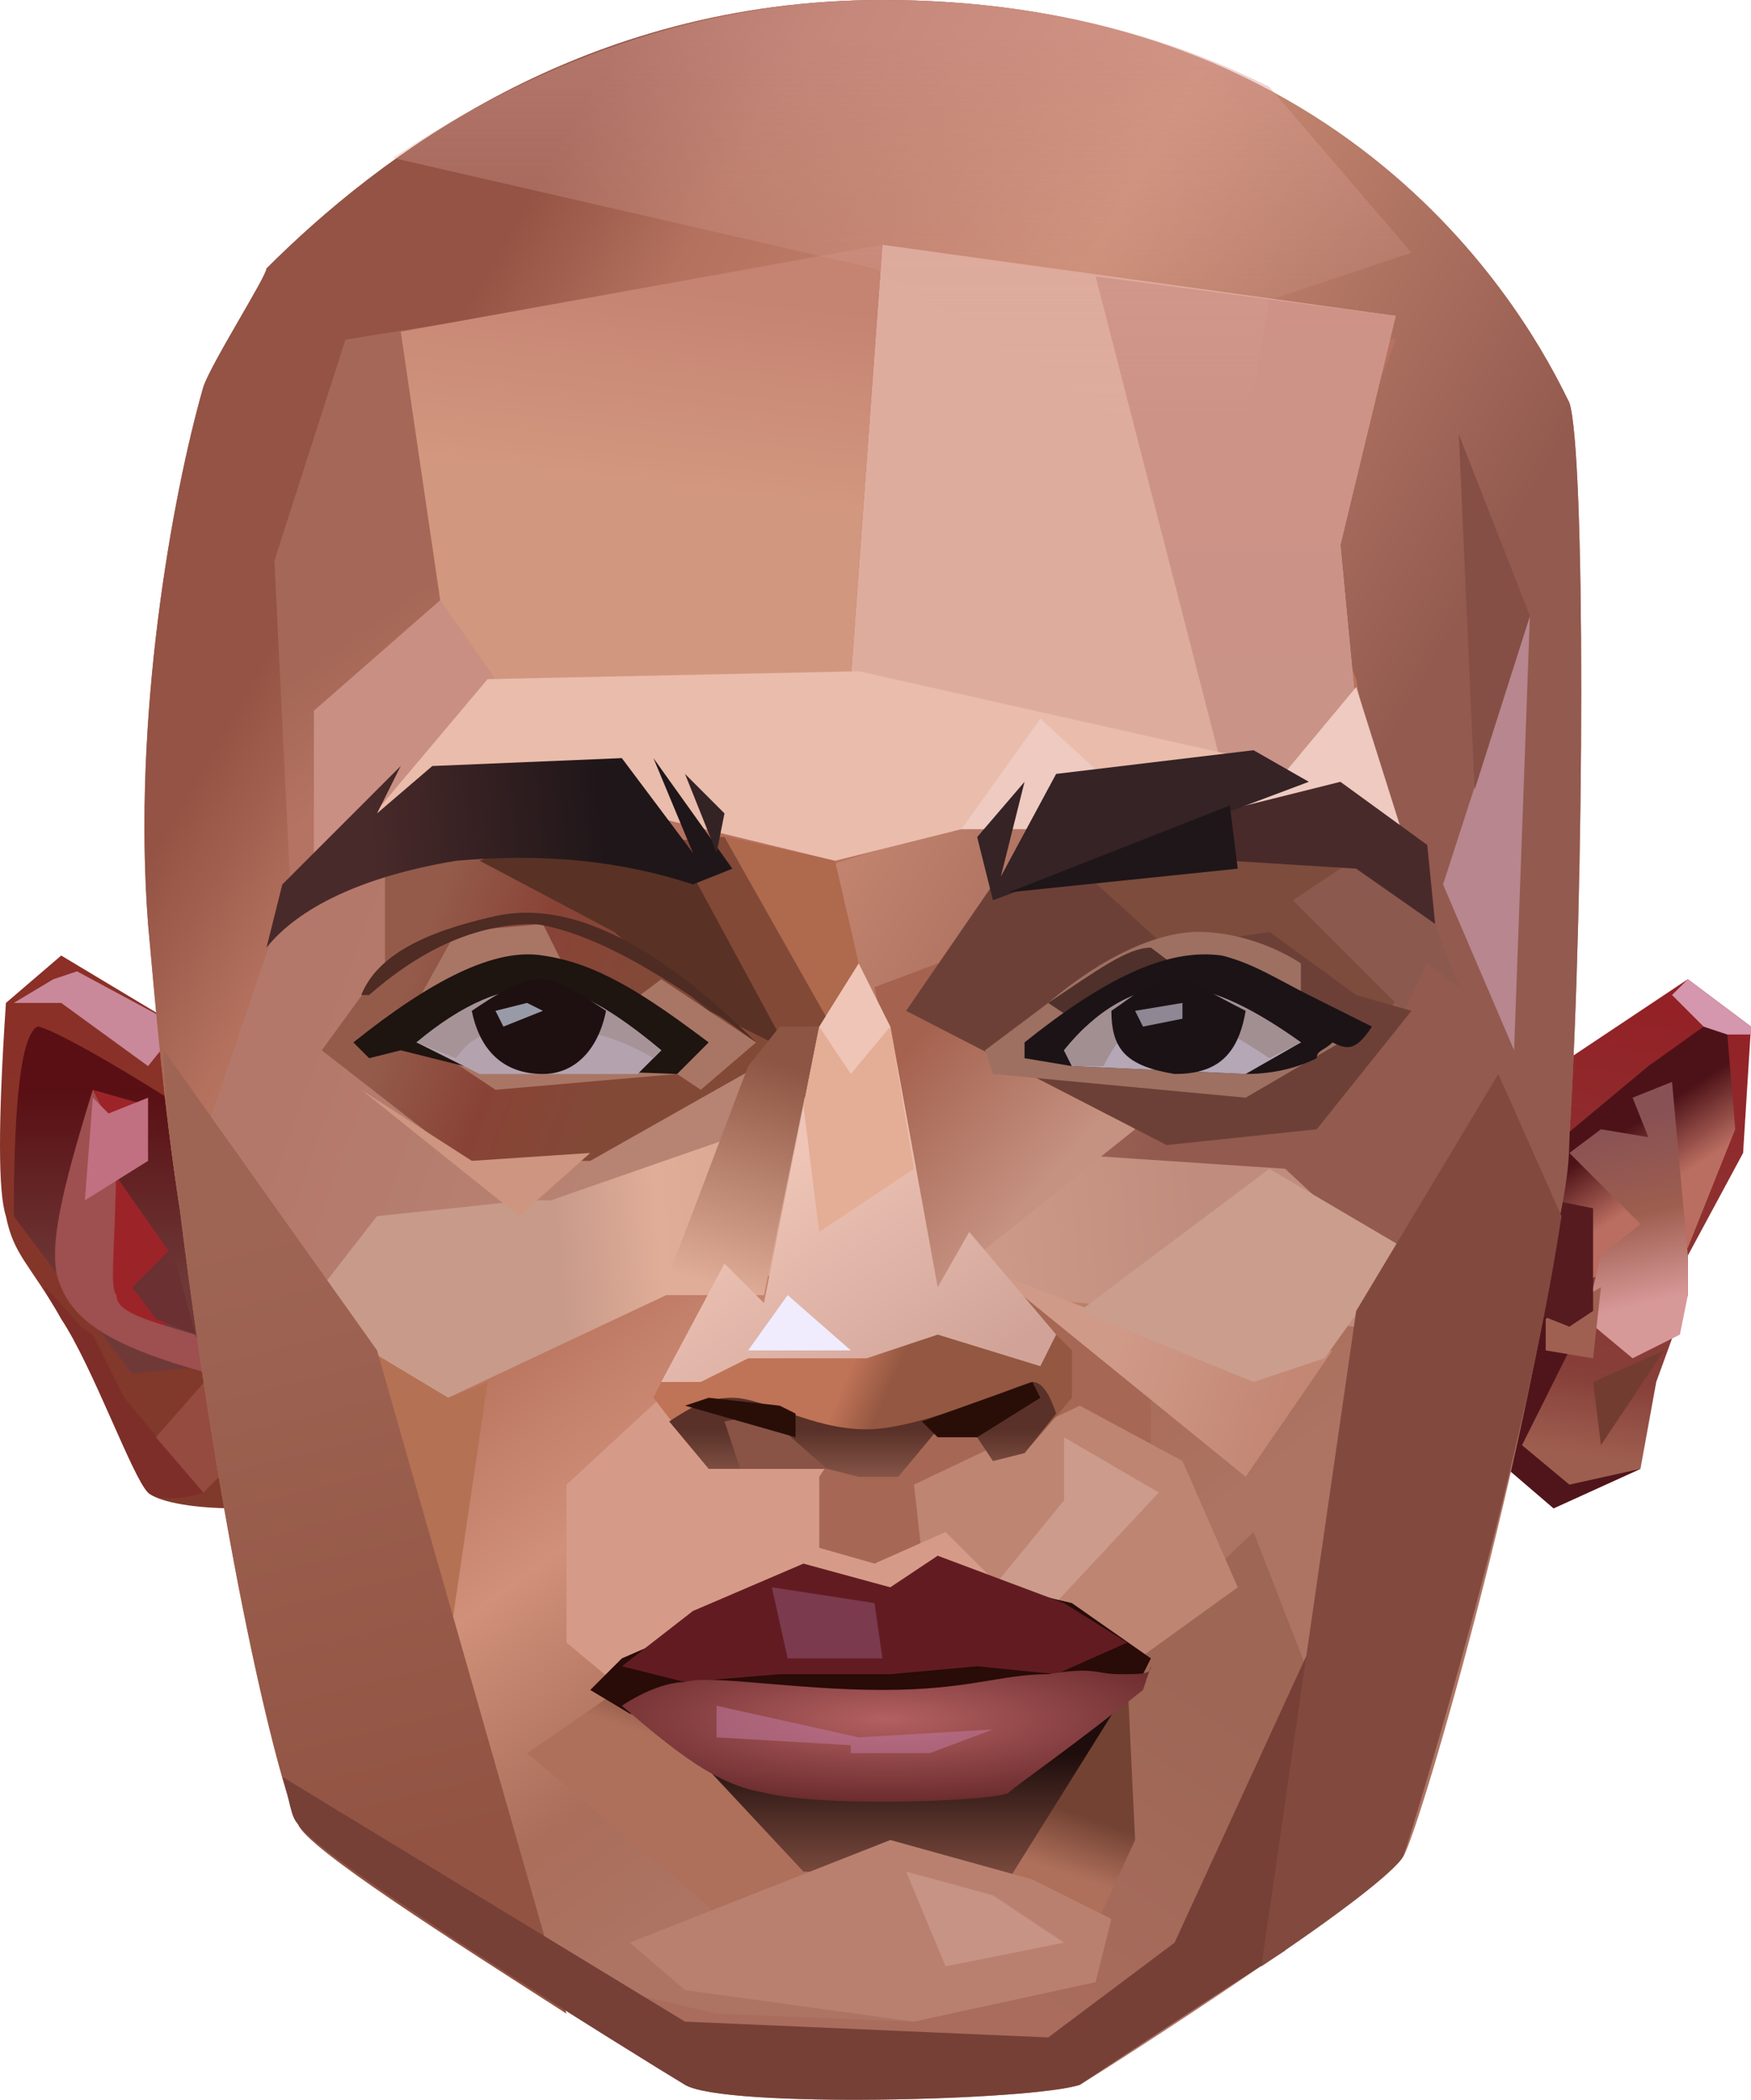 <?xml version="1.0" encoding="UTF-8" standalone="no"?>
<svg
   width="221.75"
   height="265.893"
   viewBox="0 0 221.75 265.893"
   version="1.1"
   id="svg267"
   sodipodi:docname="cb-layer-0919.svg"
   xmlns:inkscape="http://www.inkscape.org/namespaces/inkscape"
   xmlns:sodipodi="http://sodipodi.sourceforge.net/DTD/sodipodi-0.dtd"
   xmlns="http://www.w3.org/2000/svg"
   xmlns:svg="http://www.w3.org/2000/svg">
  <sodipodi:namedview
     id="namedview269"
     pagecolor="#ffffff"
     bordercolor="#666666"
     borderopacity="1.0"
     inkscape:pageshadow="2"
     inkscape:pageopacity="0.0"
     inkscape:pagecheckerboard="0" />
  <defs
     id="defs147">
    <linearGradient
       x1="299.467"
       y1="4.388"
       x2="296.689"
       y2="44.209"
       id="id-111278"
       gradientTransform="scale(0.691,1.447)"
       gradientUnits="userSpaceOnUse">
      <stop
         stop-color="#932126"
         offset="0%"
         id="stop2" />
      <stop
         stop-color="#873F39"
         offset="82%"
         id="stop4" />
      <stop
         stop-color="#9E5E4F"
         offset="100%"
         id="stop6" />
    </linearGradient>
    <linearGradient
       x1="245.483"
       y1="25.502"
       x2="241.984"
       y2="18.213"
       id="id-111279"
       gradientTransform="scale(0.857,1.166)"
       gradientUnits="userSpaceOnUse">
      <stop
         stop-color="#BA6E61"
         offset="0%"
         id="stop9" />
      <stop
         stop-color="#4D1217"
         offset="100%"
         id="stop11" />
    </linearGradient>
    <linearGradient
       x1="315.434"
       y1="13.453"
       x2="317.038"
       y2="29.034"
       id="id-111280"
       gradientTransform="scale(0.655,1.528)"
       gradientUnits="userSpaceOnUse">
      <stop
         stop-color="#885154"
         offset="0%"
         id="stop14" />
      <stop
         stop-color="#9E5E4F"
         offset="52%"
         id="stop16" />
      <stop
         stop-color="#D79898"
         offset="100%"
         id="stop18" />
    </linearGradient>
    <linearGradient
       x1="23.201"
       y1="0"
       x2="25.026"
       y2="40.158"
       id="id-111281"
       gradientTransform="scale(0.652,1.534)"
       gradientUnits="userSpaceOnUse">
      <stop
         stop-color="#8B2F27"
         offset="0%"
         id="stop21" />
      <stop
         stop-color="#803A2B"
         offset="100%"
         id="stop23" />
    </linearGradient>
    <linearGradient
       x1="14.407"
       y1="31.019"
       x2="14.407"
       y2="12.496"
       id="id-111282"
       gradientTransform="scale(0.739,1.354)"
       gradientUnits="userSpaceOnUse">
      <stop
         stop-color="#6F3938"
         offset="0%"
         id="stop26" />
      <stop
         stop-color="#590F13"
         offset="100%"
         id="stop28" />
    </linearGradient>
    <linearGradient
       x1="73.244"
       y1="46.191"
       x2="137.031"
       y2="173.765"
       id="id-111283"
       gradientTransform="scale(0.827,1.209)"
       gradientUnits="userSpaceOnUse">
      <stop
         stop-color="#A56757"
         offset="0%"
         id="stop31" />
      <stop
         stop-color="#B57363"
         offset="10%"
         id="stop33" />
      <stop
         stop-color="#B9735D"
         offset="53%"
         id="stop35" />
      <stop
         stop-color="#D0907A"
         offset="70%"
         id="stop37" />
      <stop
         stop-color="#AA6E5A"
         offset="88%"
         id="stop39" />
      <stop
         stop-color="#AD7464"
         offset="100%"
         id="stop41" />
    </linearGradient>
    <linearGradient
       x1="34.506"
       y1="218.811"
       x2="88.864"
       y2="216.679"
       id="id-111284"
       gradientTransform="scale(1.501,0.666)"
       gradientUnits="userSpaceOnUse">
      <stop
         stop-color="#C89A8A"
         offset="0%"
         id="stop44" />
      <stop
         stop-color="#E0AD98"
         offset="16%"
         id="stop46" />
      <stop
         stop-color="#C08C7D"
         offset="100%"
         id="stop48" />
    </linearGradient>
    <linearGradient
       x1="51.577"
       y1="164.382"
       x2="18.025"
       y2="155.659"
       id="id-111285"
       gradientTransform="scale(1.177,0.849)"
       gradientUnits="userSpaceOnUse">
      <stop
         stop-color="#B78372"
         offset="0%"
         id="stop51" />
      <stop
         stop-color="#B4786A"
         offset="100%"
         id="stop53" />
    </linearGradient>
    <linearGradient
       x1="45.013"
       y1="29.097"
       x2="156.265"
       y2="85.579"
       id="id-111286"
       gradientTransform="scale(1.063,0.941)"
       gradientUnits="userSpaceOnUse">
      <stop
         stop-color="#945344"
         offset="0%"
         id="stop56" />
      <stop
         stop-color="#B3715E"
         offset="16%"
         id="stop58" />
      <stop
         stop-color="#CB8C74"
         offset="51%"
         id="stop60" />
      <stop
         stop-color="#935A4F"
         offset="100%"
         id="stop62" />
    </linearGradient>
    <linearGradient
       x1="40.136"
       y1="98.612"
       x2="45.657"
       y2="152.251"
       id="id-111287"
       gradientTransform="scale(0.647,1.547)"
       gradientUnits="userSpaceOnUse">
      <stop
         stop-color="#9F6554"
         offset="0%"
         id="stop65" />
      <stop
         stop-color="#925343"
         offset="100%"
         id="stop67" />
    </linearGradient>
    <linearGradient
       x1="120.121"
       y1="250.963"
       x2="87.692"
       y2="286.556"
       id="id-111288"
       gradientTransform="scale(1.163,0.86)"
       gradientUnits="userSpaceOnUse">
      <stop
         stop-color="#9D6655"
         offset="0%"
         id="stop70" />
      <stop
         stop-color="#A96C5D"
         offset="100%"
         id="stop72" />
    </linearGradient>
    <linearGradient
       x1="70.413"
       y1="333.729"
       x2="64.703"
       y2="341.516"
       id="id-111289"
       gradientTransform="scale(1.483,0.674)"
       gradientUnits="userSpaceOnUse">
      <stop
         stop-color="#734233"
         offset="0%"
         id="stop75" />
      <stop
         stop-color="#AE705B"
         offset="100%"
         id="stop77" />
    </linearGradient>
    <linearGradient
       x1="64.406"
       y1="335.948"
       x2="64.406"
       y2="360.29"
       id="id-111290"
       gradientTransform="scale(1.514,0.661)"
       gradientUnits="userSpaceOnUse">
      <stop
         stop-color="#1E0D0C"
         offset="0%"
         id="stop80" />
      <stop
         stop-color="#7F4D40"
         offset="100%"
         id="stop82" />
    </linearGradient>
    <linearGradient
       x1="95.348"
       y1="223.767"
       x2="113.07"
       y2="227.111"
       id="id-111291"
       gradientTransform="scale(1.286,0.778)"
       gradientUnits="userSpaceOnUse">
      <stop
         stop-color="#D09A88"
         offset="0%"
         id="stop85" />
      <stop
         stop-color="#C38774"
         offset="100%"
         id="stop87" />
    </linearGradient>
    <linearGradient
       x1="25.58"
       y1="160.097"
       x2="49.144"
       y2="165.732"
       id="id-111292"
       gradientTransform="scale(1.249,0.8)"
       gradientUnits="userSpaceOnUse">
      <stop
         stop-color="#945B4B"
         offset="0%"
         id="stop90" />
      <stop
         stop-color="#894336"
         offset="50%"
         id="stop92" />
      <stop
         stop-color="#824937"
         offset="100%"
         id="stop94" />
    </linearGradient>
    <linearGradient
       x1="187.28"
       y1="26.164"
       x2="187.28"
       y2="76.997"
       id="id-111293"
       gradientTransform="scale(0.748,1.338)"
       gradientUnits="userSpaceOnUse">
      <stop
         stop-color="#CE9386"
         offset="0%"
         id="stop97" />
      <stop
         stop-color="#C99387"
         offset="100%"
         id="stop99" />
    </linearGradient>
    <linearGradient
       x1="60.296"
       y1="37.86"
       x2="56.821"
       y2="63.925"
       id="id-111294"
       gradientTransform="scale(1.053,0.95)"
       gradientUnits="userSpaceOnUse">
      <stop
         stop-color="#C58372"
         offset="0%"
         id="stop102" />
      <stop
         stop-color="#D2977F"
         offset="100%"
         id="stop104" />
    </linearGradient>
    <linearGradient
       x1="76.738"
       y1="77.805"
       x2="76.738"
       y2="7.155"
       id="id-111295"
       gradientTransform="scale(1.442,0.693)"
       gradientUnits="userSpaceOnUse">
      <stop
         stop-color="#DEAC9D"
         offset="0%"
         stop-opacity="0"
         id="stop107" />
      <stop
         stop-color="#D69C96"
         offset="100%"
         id="stop109" />
    </linearGradient>
    <radialGradient
       cx="18.975"
       cy="40.89"
       r="20.68"
       id="id-111296"
       fx="18.975"
       fy="40.89"
       gradientTransform="scale(1.976,0.506)"
       gradientUnits="userSpaceOnUse">
      <stop
         stop-color="#B36061"
         offset="0%"
         id="stop112" />
      <stop
         stop-color="#6C2C2E"
         offset="100%"
         id="stop114" />
    </radialGradient>
    <linearGradient
       x1="126.994"
       y1="102.835"
       x2="122.561"
       y2="125.782"
       id="id-111297"
       gradientTransform="scale(0.767,1.304)"
       gradientUnits="userSpaceOnUse">
      <stop
         stop-color="#8D5644"
         offset="0%"
         id="stop117" />
      <stop
         stop-color="#E0AD98"
         offset="100%"
         id="stop119" />
    </linearGradient>
    <linearGradient
       x1="68.841"
       y1="273.174"
       x2="72.597"
       y2="273.857"
       id="id-111298"
       gradientTransform="scale(1.552,0.644)"
       gradientUnits="userSpaceOnUse">
      <stop
         stop-color="#BF7357"
         offset="0%"
         id="stop122" />
      <stop
         stop-color="#945741"
         offset="100%"
         id="stop124" />
    </linearGradient>
    <linearGradient
       x1="130.346"
       y1="117.545"
       x2="146.531"
       y2="135.568"
       id="id-111299"
       gradientTransform="scale(0.897,1.115)"
       gradientUnits="userSpaceOnUse">
      <stop
         stop-color="#A5624F"
         offset="0%"
         id="stop127" />
      <stop
         stop-color="#C59181"
         offset="100%"
         id="stop129" />
    </linearGradient>
    <linearGradient
       x1="112.222"
       y1="136.514"
       x2="131.269"
       y2="166.372"
       id="id-111300"
       gradientTransform="scale(0.971,1.03)"
       gradientUnits="userSpaceOnUse">
      <stop
         stop-color="#EEC5B7"
         offset="0%"
         id="stop132" />
      <stop
         stop-color="#D1A398"
         offset="100%"
         id="stop134" />
    </linearGradient>
    <linearGradient
       x1="54.188"
       y1="381.513"
       x2="54.188"
       y2="365.751"
       id="id-111301"
       gradientTransform="scale(2.021,0.495)"
       gradientUnits="userSpaceOnUse">
      <stop
         stop-color="#925F51"
         offset="0%"
         id="stop137" />
      <stop
         stop-color="#593128"
         offset="100%"
         id="stop139" />
    </linearGradient>
    <linearGradient
       x1="27.47"
       y1="19.693"
       x2="8.279"
       y2="20.446"
       id="id-111302"
       gradientTransform="scale(1.568,0.638)"
       gradientUnits="userSpaceOnUse">
      <stop
         stop-color="#1F1619"
         offset="0%"
         id="stop142" />
      <stop
         stop-color="#492A2A"
         offset="100%"
         id="stop144" />
    </linearGradient>
  </defs>
  <g
     transform="translate(-0.25)"
     id="id-111303">
    <g
       id="id-111304">
      <g
         transform="translate(0,121)"
         id="id-111305">
        <polygon
           points="222,9 221,25 214,38 214,43 210,54 208,65 197,70 190,64 199,13 214,3 "
           fill="url(#id-111278)"
           id="id-111306"
           style="fill:url(#id-111278)" />
        <polygon
           points="216,9 219,10 220,22 214,37 195,43 197,24 209,14 "
           fill="url(#id-111279)"
           id="id-111307"
           style="fill:url(#id-111279)" />
        <polygon
           points="199,25 203,22 209,23 207,18 212,16 214,38 214,43 213,48 207,51 201,46 203,38 208,34 "
           fill="url(#id-111280)"
           id="polygon151"
           style="fill:url(#id-111280)" />
        <polygon
           points="222,9 222,10 219,10 216,9 212,5 214,3 "
           fill="#d497ad"
           id="polygon153" />
        <polygon
           points="190,64 194,42 199,50 193,62 199,67 208,65 197,70 "
           fill="#50151b"
           id="polygon155" />
        <polygon
           points="211,50 203,62 202,54 "
           fill="#723c31"
           id="id-111311" />
        <polygon
           points="203,42 196,46 196,50 202,51 "
           fill="#a06051"
           id="id-111312" />
        <polygon
           points="202,45 202,32 197,31 194,45 199,47 "
           fill="#561b1f"
           id="id-111313" />
        <path
           d="M 30,70 C 24,70 20,69 19,68 17,66 12,52 8,46 4,39 2,38 1,33 0,30 0,21 1,6 L 8,0 23,9 Z"
           fill="url(#id-111281)"
           id="id-111314"
           style="fill:url(#id-111281)" />
        <polygon
           points="7,3 10,2 23,9 19,14 8,6 2,6 "
           fill="#c9899b"
           id="polygon161" />
        <path
           d="m 26,68 c -3,1 -6,1 -7,0 C 17,66 12,52 8,46 7,44 6,43 6,42 c 3,3 4,5 6,6 1,2 2,4 4,8 z"
           fill="#7e2e28"
           id="path163" />
        <polygon
           points="27,53 20,61 26,68 29,65 "
           fill="#954b3f"
           id="polygon165" />
        <path
           d="M 23,19 C 12,12 6,9 5,9 3,10 2,18 2,33 l 15,20 9,-1 z"
           fill="url(#id-111282)"
           id="id-111318"
           style="fill:url(#id-111282)" />
        <polygon
           points="18,26 15,28 22,38 21,49 12,44 12,17 19,19 "
           fill="#9c2429"
           id="id-111319" />
        <path
           d="M 27,53 C 16,50 10,47 8,42 6,38 8,30 12,17 l 3,6 c 0,13 -1,19 0,20 0,2 3,3 10,5 z"
           fill="#9e4f4f"
           id="id-111320" />
        <polygon
           points="19,18 14,20 12,18 11,31 19,26 "
           fill="#c07080"
           id="id-111321" />
        <polygon
           points="22,37 25,48 20,46 17,42 "
           fill="#6a3032"
           id="id-111322" />
      </g>
      <g
         transform="translate(18)"
         id="id-111323">
        <path
           d="M 20,231 C 18,227 11,201 5,153 3,140 2,128 1,117 -1,91 4,63 8,49 9,46 16,35 16,34 30,20 56,0 94,0 c 63,0 84,45 87,51 2,6 2,60 0,93 -3,33 -19,88 -21,91 -2,4 -36,26 -41,29 -6,2 -45,3 -50,0 -5,-3 -47,-29 -49,-33 z"
           fill="url(#id-111283)"
           id="id-111324"
           style="fill:url(#id-111283)" />
        <polygon
           points="33,106 149,120 167,144 154,168 73,161 39,177 29,171 7,140 17,117 "
           fill="url(#id-111284)"
           id="id-111325"
           style="fill:url(#id-111284)" />
        <polygon
           points="33,106 31,136 77,131 86,136 75,144 52,152 49,152 30,154 23,163 7,140 17,117 "
           fill="url(#id-111285)"
           id="polygon175"
           style="fill:url(#id-111285)" />
        <path
           d="M 5,153 C 3,140 2,128 1,117 -1,91 4,63 8,49 9,46 16,35 16,34 30,20 56,0 94,0 c 63,0 84,45 87,51 2,6 2,60 0,93 0,5 -1,9 -2,14 l -20,3 -14,-13 -30,-2 -14,15 -15,-51 22,-7 c 36,5 53,8 53,7 -3,-10 -6,-18 -7,-24 -2,-5 -3,-10 -5,-17 L 159,43 95,32 26,43 l -9,28 2,41 z"
           fill="url(#id-111286)"
           id="path177"
           style="fill:url(#id-111286)" />
        <polygon
           points="39,177 29,171 39,209 44,175 "
           fill="#b57154"
           id="polygon179" />
        <path
           d="M 20,231 C 18,227 11,201 5,153 4,146 3,140 3,133 l 27,38 24,84 C 40,246 21,234 20,231 Z"
           fill="url(#id-111287)"
           id="path181"
           style="fill:url(#id-111287)" />
        <polygon
           points="148,212 132,249 115,262 65,259 56,251 73,255 98,256 120,214 141,194 "
           fill="url(#id-111288)"
           id="id-111330"
           style="fill:url(#id-111288)" />
        <path
           d="m 20,231 c -1,-1 -1,-3 -2,-6 l 51,31 46,2 16,-12 17,-37 -3,38 c -11,7 -23,15 -26,17 -6,2 -45,3 -50,0 -5,-3 -47,-29 -49,-33 z"
           fill="#764037"
           id="path184" />
        <polygon
           points="103,202 128,183 128,174 108,161 80,183 80,201 "
           fill="#a66755"
           id="id-111332" />
        <polygon
           points="119,178 132,185 139,201 121,214 99,197 98,188 "
           fill="#be8572"
           id="id-111333" />
        <polygon
           points="117,182 129,189 115,204 108,201 117,190 "
           fill="#cc9b8c"
           id="id-111334" />
        <polygon
           points="54,188 67,176 88,184 86,187 86,196 93,198 102,194 113,205 60,213 54,208 "
           fill="#d69b88"
           id="id-111335" />
        <polygon
           points="125,212 126,233 120,246 75,244 49,222 65,211 "
           fill="url(#id-111289)"
           id="id-111336"
           style="fill:url(#id-111289)" />
        <polygon
           points="84,237 70,222 125,214 110,238 "
           fill="url(#id-111290)"
           id="id-111337"
           style="fill:url(#id-111290)" />
        <polygon
           points="95,233 113,238 123,243 121,251 98,256 69,252 62,246 "
           fill="#ba806f"
           id="id-111338" />
        <polygon
           points="108,240 117,246 102,249 97,237 "
           fill="#c69384"
           id="id-111339" />
        <polygon
           points="108,161 141,174 151,171 140,187 "
           fill="url(#id-111291)"
           id="id-111340"
           style="fill:url(#id-111291)" />
        <polygon
           points="157,130 163,120 151,101 117,109 126,125 "
           fill="#7d4c3d"
           id="id-111341" />
        <polygon
           points="141,175 119,166 143,148 160,158 150,172 "
           fill="#cb9d8d"
           id="polygon196" />
        <polygon
           points="155,108 164,117 167,125 163,122 160,128 146,114 "
           fill="#8c594e"
           id="id-111343" />
        <polygon
           points="88,109 70,105 86,130 91,122 "
           fill="#af694d"
           id="id-111344" />
        <polygon
           points="57,147 80,134 85,140 87,129 74,106 31,109 31,122 23,133 41,147 "
           fill="url(#id-111292)"
           id="id-111345"
           style="fill:url(#id-111292)" />
        <polygon
           points="72,128 82,133 69,109 52,105 43,109 60,118 "
           fill="#593225"
           id="id-111346" />
        <polygon
           points="57,146 42,147 28,138 48,154 "
           fill="#ce9581"
           id="id-111347" />
        <polygon
           points="152,69 154,90 145,103 90,86 94,31 159,40 "
           fill="#deac9d"
           id="id-111348" />
        <path
           d="m 180,154 c -5,33 -19,78 -20,81 -1,2 -9,8 -18,14 l 12,-83 18,-30 z"
           fill="#824a3f"
           id="path204" />
        <polygon
           points="152,69 154,90 145,103 138,101 121,35 159,40 "
           fill="url(#id-111293)"
           id="polygon206"
           style="fill:url(#id-111293)" />
        <polygon
           points="94,31 90,86 42,86 38,76 33,42 "
           fill="url(#id-111294)"
           id="id-111351"
           style="fill:url(#id-111294)" />
        <polygon
           points="22,90 22,112 45,86 38,76 "
           fill="#c98f82"
           id="id-111352" />
        <path
           d="M 32,20 C 47,10 68,0 94,0 c 21,0 37,5 49,11 l 18,21 -18,6 -4,24 -46,-28 z"
           fill="url(#id-111295)"
           opacity="0.484"
           id="path210"
           style="fill:url(#id-111295)" />
        <polygon
           points="165,112 174,133 176,78 "
           fill="#b7868e"
           id="id-111354" />
        <polygon
           points="169,100 167,55 176,78 "
           fill="#854f45"
           id="polygon213" />
        <polygon
           points="91,85 140,96 88,109 55,101 28,105 44,86 "
           fill="#eabcab"
           id="id-111356" />
        <polygon
           points="160,106 154,87 144,99 126,102 114,91 104,105 128,105 "
           fill="#eecac1"
           id="id-111357" />
      </g>
    </g>
    <g
       transform="translate(75,197)"
       id="id-111358">
      <polygon
         points="27,3 38,6 44,2 61,6 71,13 69,17 34,28 5,20 0,17 4,13 "
         fill="#290b08"
         id="id-111359" />
      <polygon
         points="13,7 27,1 38,4 44,0 60,6 68,11 59,15 49,14 38,15 24,15 12,16 4,14 "
         fill="#621c21"
         id="polygon220" />
      <polygon
         points="25,13 23,4 36,6 37,13 "
         fill="#7c3a4f"
         id="polygon222" />
      <path
         d="m 4,19 c 7,6 12,10 18,11 8,2 30,1 31,0 1,-1 7,-5 17,-13 l 1,-3 c 0,1 -1,1 -4,1 -3,0 -3,-1 -9,0 -6,0 -10,2 -21,2 -11,0 -22,-2 -25,-1 -2,0 -5,1 -8,3 z"
         fill="url(#id-111296)"
         id="id-111362"
         style="fill:url(#id-111296)" />
      <polygon
         points="33,24 33,25 43,25 51,22 34,23 16,19 16,23 "
         fill="#c07aa2"
         opacity="0.532"
         id="id-111363" />
    </g>
    <polygon
       points="97,164 104,130 99,130 95,135 84,164 "
       fill="url(#id-111297)"
       id="id-111364"
       style="fill:url(#id-111297)" />
    <polygon
       points="90,186 105,186 109,187 114,187 119,181 124,182 126,185 130,184 136,177 136,171 134,169 105,165 84,175 83,177 "
       fill="url(#id-111298)"
       id="id-111365"
       style="fill:url(#id-111298)" />
    <polygon
       points="119,122 144,143 119,163 111,125 "
       fill="url(#id-111299)"
       id="id-111366"
       style="fill:url(#id-111299)" />
    <path
       d="m 84,175 8,-15 5,5 7,-35 5,-8 4,8 6,33 4,-7 11,13 -2,4 -13,-4 -9,3 H 95 c -2,1 -4,2 -6,3 -1,0 -3,0 -5,0 z"
       fill="url(#id-111300)"
       id="id-111367"
       style="fill:url(#id-111300)" />
    <polygon
       points="148,145 115,128 126,112 137,110 148,120 161,118 172,126 179,128 167,143 "
       fill="#6d4037"
       id="id-111368" />
    <polygon
       points="108,136 113,130 116,148 104,156 102,140 104,130 "
       fill="#e4ad96"
       id="polygon232" />
    <polygon
       points="108,171 95,171 100,164 "
       fill="#f0ecfd"
       id="id-111370" />
    <path
       d="m 110,181 c -7,0 -13,-4 -17,-4 -3,0 -5,1 -8,3 l 5,6 h 15 l 4,1 h 5 l 5,-6 5,1 2,3 4,-1 4,-5 c -1,-3 -2,-4 -3,-4 -1,0 -14,6 -21,6 z"
       fill="url(#id-111301)"
       id="path235"
       style="fill:url(#id-111301)" />
    <polygon
       points="105,186 97,179 92,180 94,186 "
       fill="#895445"
       id="polygon237" />
    <polygon
       points="132,177 124,182 119,182 117,180 131,175 "
       fill="#290e08"
       id="id-111373" />
    <polygon
       points="99,178 101,179 101,182 94,180 87,178 90,177 "
       fill="#290e08"
       id="id-111374" />
    <g
       transform="translate(34,94)"
       id="id-111375">
      <path
         d="m 0,26 c 4,-5 12,-9 24,-11 11,-1 21,0 30,3 L 59,16 49,2 54,14 45,2 21,3 14,9 17,3 2,18 Z"
         fill="url(#id-111302)"
         id="id-111376"
         style="fill:url(#id-111302)" />
      <polygon
         points="148,23 147,13 136,5 120,9 122,15 138,16 "
         fill="#492a2a"
         id="id-111377" />
      <polygon
         points="57,14 53,4 58,9 "
         fill="#332325"
         id="id-111378" />
      <polygon
         points="132,5 125,1 100,4 93,17 96,5 90,12 92,20 "
         fill="#352325"
         id="id-111379" />
      <polygon
         points="122,8 94,19 123,16 "
         fill="#1f1619"
         id="id-111380" />
    </g>
    <path
       d="m 165,122 v 6 l 5,4 -12,7 -32,-3 -1,-3 8,-6 c 7,-6 14,-9 19,-9 5,0 10,2 13,4 z"
       fill="#9d7061"
       id="id-111381" />
    <path
       d="m 136,129 -3,-2 c 6,-4 10,-7 13,-7 l 4,3 z"
       fill="#4f302b"
       id="path248" />
    <path
       d="m 130,134 v -2 c 10,-8 18,-12 25,-11 4,1 7,3 11,5 2,1 4,2 8,4 -2,3 -3,3 -5,2 -1,1 -2,1 -2,2 -2,1 -5,2 -9,2 l -22,-1 z"
       fill="#1c1316"
       id="id-111383" />
    <path
       d="m 135,133 1,2 22,1 7,-4 c -7,-5 -12,-7 -16,-7 -5,0 -10,3 -14,8 z"
       fill="#b5a7b5"
       id="id-111384" />
    <path
       d="m 135,133 1,2 h 4 c 2,-4 4,-6 8,-6 3,-1 7,1 13,5 l 4,-2 c -7,-5 -12,-7 -16,-7 -5,0 -10,3 -14,8 z"
       fill="#a28f91"
       id="path252" />
    <path
       d="m 149,136 c 5,0 8,-2 9,-8 -4,-2 -7,-4 -9,-4 -3,0 -5,2 -8,4 0,5 2,7 8,8 z"
       fill="#1b1216"
       id="path254" />
    <polygon
       points="150,129 150,127 144,128 145,130 "
       fill="#8f8793"
       id="id-111387" />
    <polygon
       points="69,117 72,123 80,127 84,124 96,132 89,138 86,136 63,138 57,134 53,127 58,118 "
       fill="#a97665"
       id="id-111388" />
    <path
       d="m 46,126 c 2,-5 8,-8 17,-10 9,-2 20,3 33,16 -12,-9 -21,-14 -28,-15 -6,0 -13,2 -21,9 z"
       fill="#4e2b23"
       id="id-111389" />
    <path
       d="m 47,134 -2,-2 c 10,-8 18,-12 24,-11 7,1 13,5 21,11 l -4,4 -27,-1 -8,-2 z"
       fill="#1e1410"
       id="id-111390" />
    <path
       d="m 53,132 8,4 h 20 l 3,-3 c -6,-5 -11,-8 -15,-8 -5,0 -10,2 -16,7 z"
       fill="#b4a3af"
       id="id-111391" />
    <path
       d="m 53,132 5,2 c 2,-3 5,-4 10,-4 5,0 10,1 15,4 l 1,-1 c -6,-5 -11,-8 -15,-8 -5,0 -10,2 -16,7 z"
       fill="#a69398"
       id="path261" />
    <path
       d="m 69,136 c 4,0 7,-3 8,-8 -3,-2 -6,-4 -8,-4 -3,0 -6,2 -9,4 1,5 4,8 9,8 z"
       fill="#1e1011"
       id="path263" />
    <polygon
       points="69,128 67,127 63,128 64,130 "
       fill="#999aa8"
       id="id-111394" />
  </g>
</svg>
